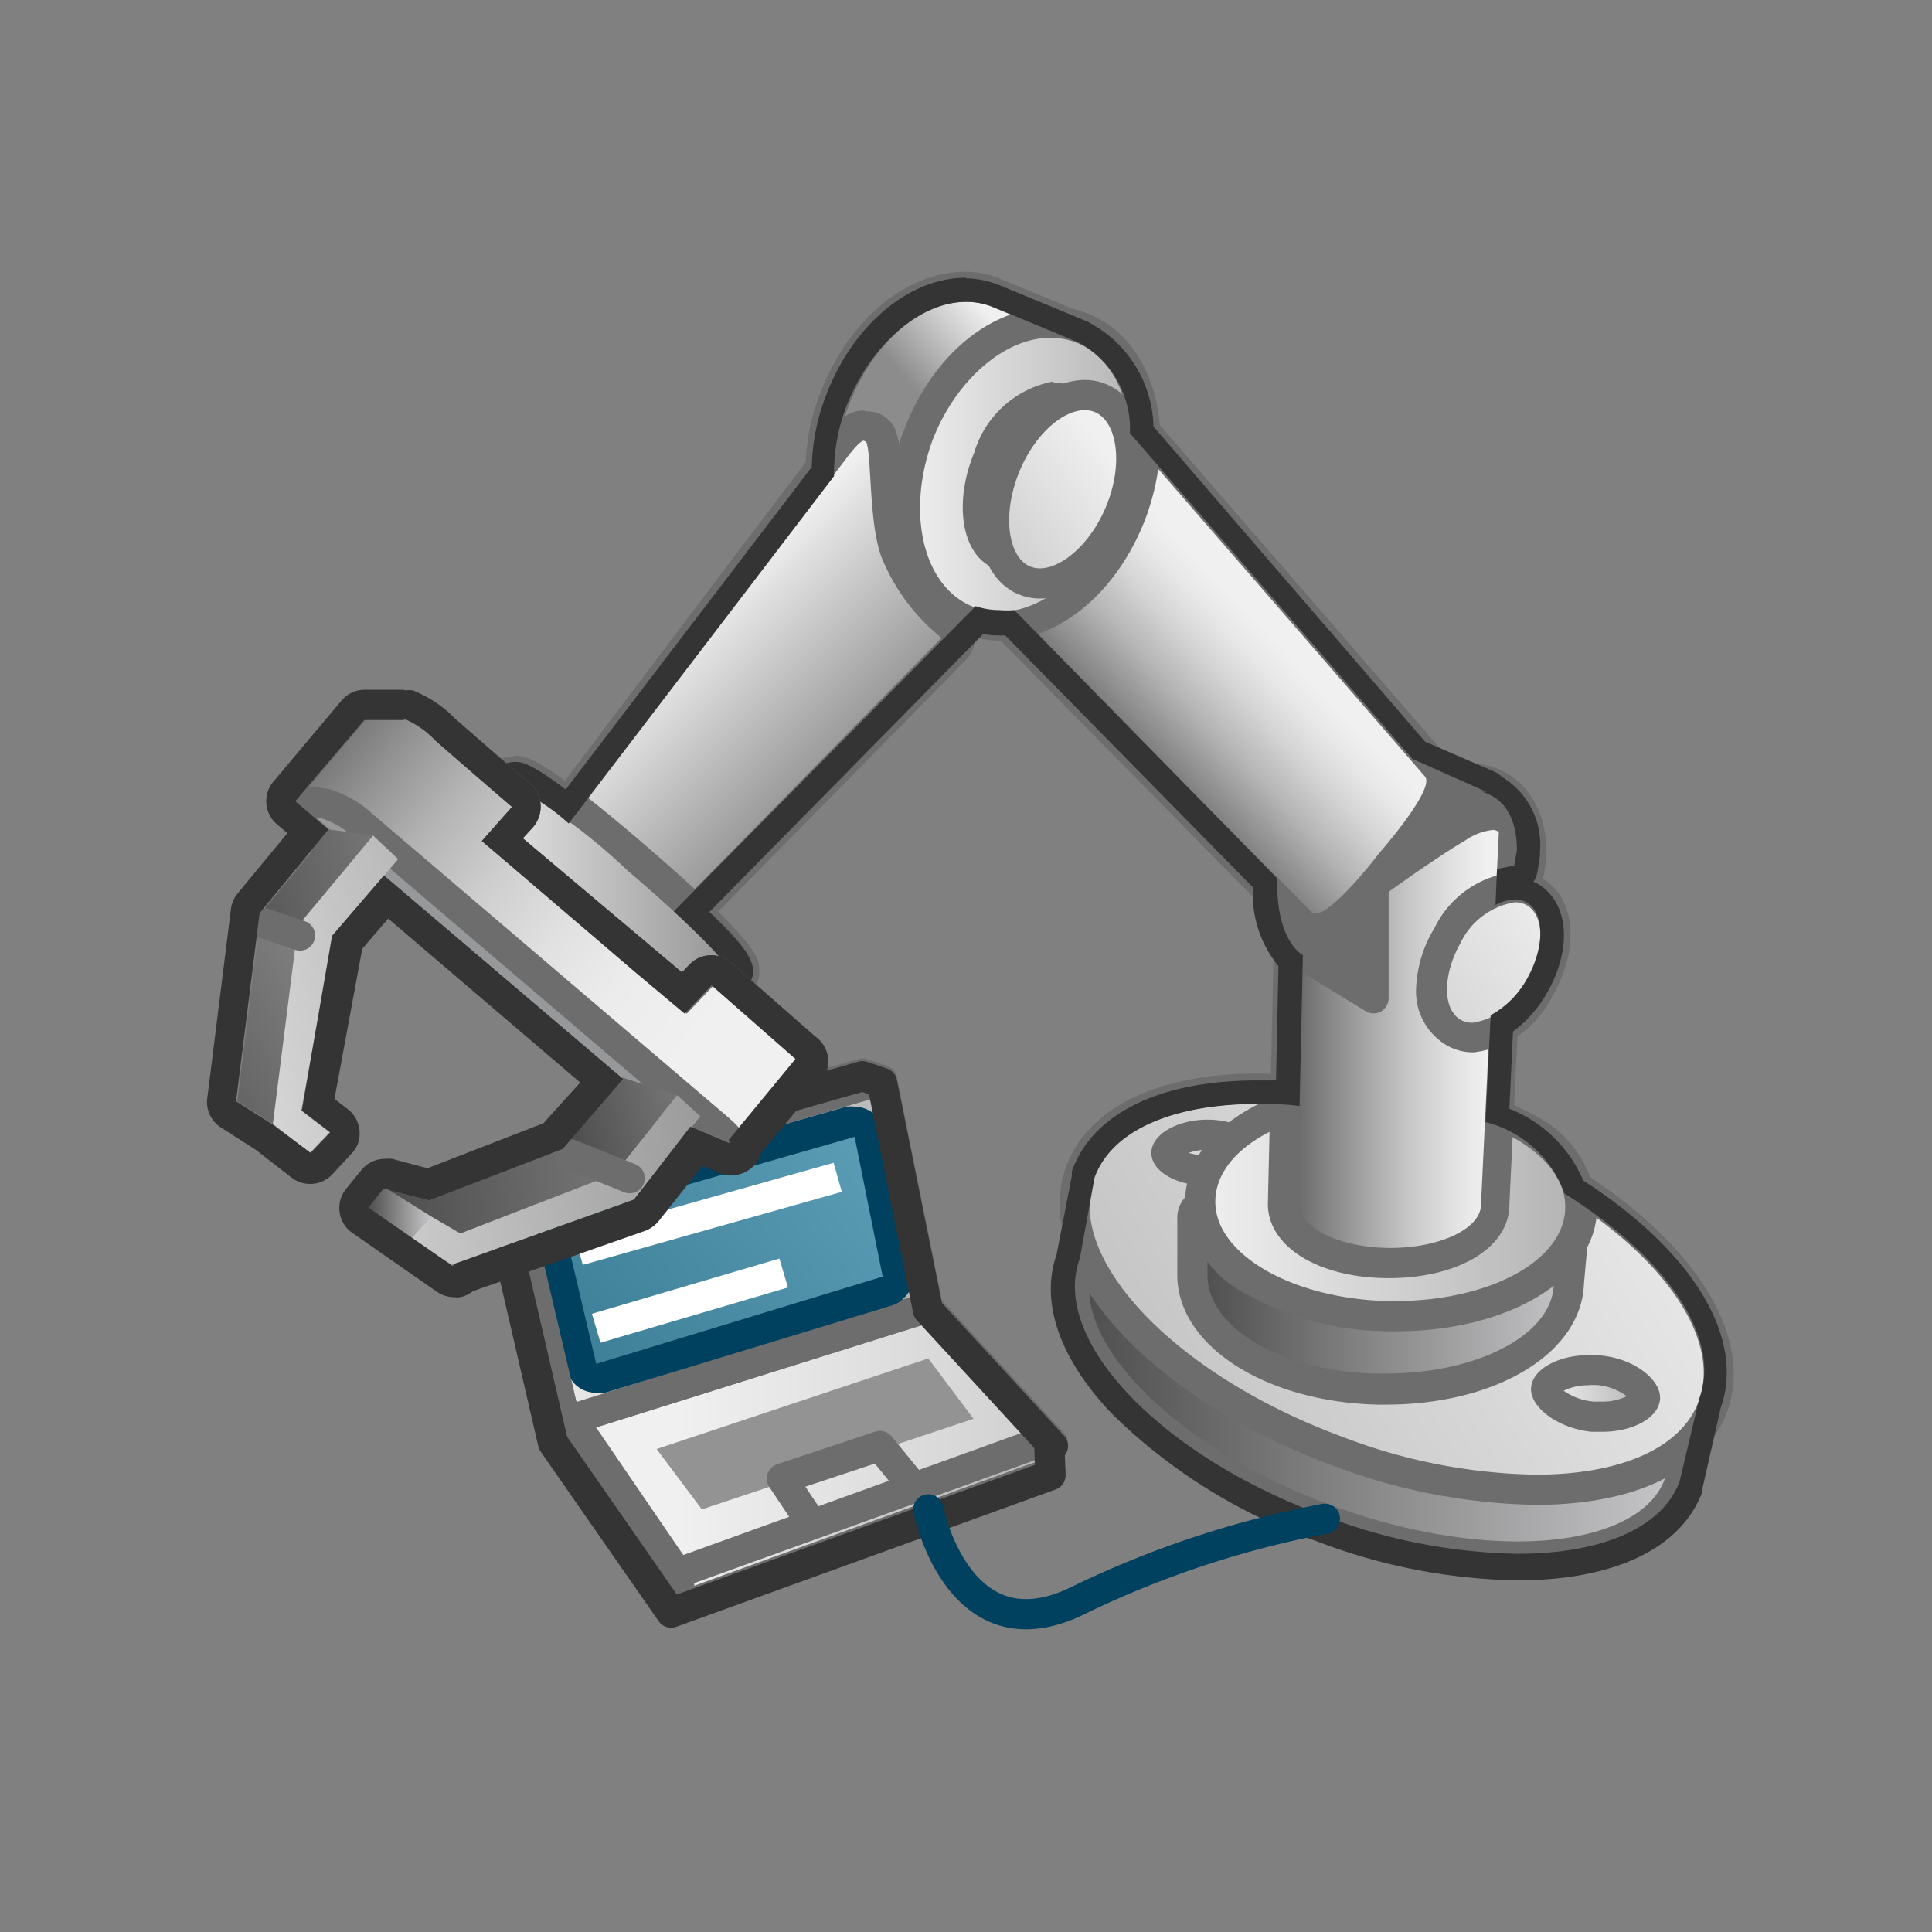 <svg id="Layer_1" data-name="Layer 1" xmlns="http://www.w3.org/2000/svg" xmlns:xlink="http://www.w3.org/1999/xlink" viewBox="0 0 64 64"><rect x="0" y="0" width="64" height="64" fill="#808080" stroke="none"/><defs><style>.cls-1{fill:#fff;}.cls-11,.cls-19,.cls-2,.cls-22,.cls-23,.cls-26,.cls-27,.cls-28,.cls-29,.cls-32{stroke:#6d6d6d;}.cls-11,.cls-19,.cls-2,.cls-22,.cls-23,.cls-26,.cls-27,.cls-28,.cls-29,.cls-32,.cls-33,.cls-34{stroke-linecap:round;stroke-linejoin:round;}.cls-2{fill:url(#linear-gradient);}.cls-3{fill:url(#linear-gradient-2);}.cls-11,.cls-4{fill:#6d6d6d;}.cls-5{fill:url(#linear-gradient-3);}.cls-6{fill:url(#linear-gradient-4);}.cls-7{fill:url(#linear-gradient-5);}.cls-8{fill:url(#linear-gradient-6);}.cls-9{fill:url(#linear-gradient-7);}.cls-10{fill:url(#linear-gradient-8);}.cls-12{fill:url(#linear-gradient-9);}.cls-13{fill:url(#linear-gradient-10);}.cls-14{fill:url(#linear-gradient-11);}.cls-15{fill:url(#linear-gradient-12);}.cls-16{fill:url(#linear-gradient-13);}.cls-17{fill:url(#linear-gradient-14);}.cls-18{fill:url(#linear-gradient-15);}.cls-19{fill:url(#linear-gradient-16);}.cls-20{fill:url(#linear-gradient-17);}.cls-21{fill:#343434;}.cls-22{fill:url(#linear-gradient-18);}.cls-23{fill:url(#linear-gradient-19);}.cls-24{fill:url(#linear-gradient-20);}.cls-25{fill:#00415f;}.cls-26{fill:url(#linear-gradient-21);}.cls-27{fill:url(#linear-gradient-22);}.cls-28{fill:url(#linear-gradient-23);}.cls-29{fill:url(#linear-gradient-24);}.cls-30,.cls-32,.cls-33,.cls-34{fill:none;}.cls-30{stroke:#fff;stroke-miterlimit:10;}.cls-31{fill:#939393;}.cls-33{stroke:#343434;}.cls-34{stroke:#00415f;}.cls-35{fill:url(#linear-gradient-25);}.cls-36{fill:#96989a;}.cls-37{fill:url(#linear-gradient-26);}.cls-38{fill:url(#linear-gradient-27);}.cls-39{fill:url(#linear-gradient-28);}.cls-40{fill:url(#linear-gradient-29);}.cls-41{fill:url(#linear-gradient-30);}.cls-42{fill:url(#linear-gradient-31);}.cls-43{fill:url(#linear-gradient-32);}.cls-44{mask:url(#mask);}</style><linearGradient id="linear-gradient" x1="35.42" y1="46.67" x2="55.63" y2="46.67" gradientUnits="userSpaceOnUse"><stop offset="0.01" stop-color="#4d4d4d"/><stop offset="1" stop-color="#c7c7c9"/></linearGradient><linearGradient id="linear-gradient-2" x1="57.39" y1="35.83" x2="31.49" y2="51.83" gradientUnits="userSpaceOnUse"><stop offset="0" stop-color="#f0f0f0"/><stop offset="1" stop-color="#b3b3b3"/></linearGradient><linearGradient id="linear-gradient-3" x1="51.22" y1="46.16" x2="54.52" y2="46.16" xlink:href="#linear-gradient-2"/><linearGradient id="linear-gradient-4" x1="38.59" y1="38.19" x2="41.31" y2="38.19" xlink:href="#linear-gradient-2"/><linearGradient id="linear-gradient-5" x1="39.5" y1="42.93" x2="52.14" y2="42.93" xlink:href="#linear-gradient"/><linearGradient id="linear-gradient-6" x1="39.7" y1="39.9" x2="52.35" y2="39.9" xlink:href="#linear-gradient-2"/><linearGradient id="linear-gradient-7" x1="44.26" y1="29.66" x2="50.75" y2="29.66" xlink:href="#linear-gradient-2"/><linearGradient id="linear-gradient-8" x1="49.25" y1="34.41" x2="41.77" y2="34.41" gradientUnits="userSpaceOnUse"><stop offset="0" stop-color="#f0f0f0"/><stop offset="0.12" stop-color="#e5e5e5"/><stop offset="0.33" stop-color="#c9c9c9"/><stop offset="0.59" stop-color="#9b9b9b"/><stop offset="0.91" stop-color="#5d5d5d"/><stop offset="1" stop-color="#4a4a4a"/></linearGradient><linearGradient id="linear-gradient-9" x1="52.26" y1="29.86" x2="40.48" y2="38.39" xlink:href="#linear-gradient-2"/><linearGradient id="linear-gradient-10" x1="42.95" y1="20.08" x2="37.78" y2="24.96" gradientUnits="userSpaceOnUse"><stop offset="0.18" stop-color="#f0f0f0"/><stop offset="0.3" stop-color="#e9e9e9"/><stop offset="0.47" stop-color="#d5d5d5"/><stop offset="0.68" stop-color="#b5b5b5"/><stop offset="0.91" stop-color="#888"/><stop offset="1" stop-color="#757575"/></linearGradient><linearGradient id="linear-gradient-11" x1="36.29" y1="10.74" x2="31.88" y2="14.67" gradientUnits="userSpaceOnUse"><stop offset="0.41" stop-color="#f0f0f0"/><stop offset="0.61" stop-color="#d0d0d0"/><stop offset="1" stop-color="#8c8c8c"/></linearGradient><linearGradient id="linear-gradient-12" x1="29.96" y1="15.73" x2="37.92" y2="15.73" xlink:href="#linear-gradient-2"/><linearGradient id="linear-gradient-13" x1="32.39" y1="15.85" x2="35.95" y2="15.85" xlink:href="#linear-gradient-2"/><linearGradient id="linear-gradient-14" x1="23.11" y1="20.3" x2="28.15" y2="25.34" gradientUnits="userSpaceOnUse"><stop offset="0" stop-color="#f0f0f0"/><stop offset="1" stop-color="#919191"/></linearGradient><linearGradient id="linear-gradient-15" x1="15.13" y1="29.86" x2="24.63" y2="29.86" xlink:href="#linear-gradient-14"/><linearGradient id="linear-gradient-16" x1="36.72" y1="14.99" x2="29.47" y2="20.62" xlink:href="#linear-gradient-2"/><linearGradient id="linear-gradient-17" x1="14.75" y1="31.05" x2="22.89" y2="31.05" xlink:href="#linear-gradient-2"/><linearGradient id="linear-gradient-18" x1="22.41" y1="47.75" x2="45.82" y2="47.75" xlink:href="#linear-gradient-2"/><linearGradient id="linear-gradient-19" x1="16.91" y1="41.43" x2="30.74" y2="41.43" xlink:href="#linear-gradient-2"/><linearGradient id="linear-gradient-20" x1="18.87" y1="45.49" x2="46.58" y2="22.91" gradientUnits="userSpaceOnUse"><stop offset="0" stop-color="#3c7e96"/><stop offset="0.99" stop-color="#91d4ed"/><stop offset="1" stop-color="#92d5ee"/></linearGradient><linearGradient id="linear-gradient-21" x1="22.2" y1="50.5" x2="34.8" y2="50.5" xlink:href="#linear-gradient-2"/><linearGradient id="linear-gradient-22" x1="18.59" y1="50.21" x2="22.5" y2="50.21" xlink:href="#linear-gradient-2"/><linearGradient id="linear-gradient-23" x1="16.32" y1="37.46" x2="29.22" y2="37.46" xlink:href="#linear-gradient-2"/><linearGradient id="linear-gradient-24" x1="16.32" y1="43.39" x2="18.74" y2="43.39" xlink:href="#linear-gradient-2"/><linearGradient id="linear-gradient-25" x1="14.29" y1="25.86" x2="29.06" y2="37.91" gradientTransform="translate(-3.62 -1.13) rotate(-0.6)" gradientUnits="userSpaceOnUse"><stop offset="0" stop-color="#757575"/><stop offset="0.1" stop-color="#929292"/><stop offset="0.23" stop-color="#b4b4b4"/><stop offset="0.37" stop-color="#cecece"/><stop offset="0.52" stop-color="#e1e1e1"/><stop offset="0.66" stop-color="#ececec"/><stop offset="0.82" stop-color="#f0f0f0"/></linearGradient><linearGradient id="linear-gradient-26" x1="18.72" y1="37.79" x2="30.27" y2="34.52" xlink:href="#linear-gradient"/><linearGradient id="linear-gradient-27" x1="12.41" y1="40.03" x2="36" y2="37.18" xlink:href="#linear-gradient"/><linearGradient id="linear-gradient-28" x1="15.36" y1="41.49" x2="17.46" y2="41.49" gradientTransform="translate(-3.62 -1.13) rotate(-0.6)" xlink:href="#linear-gradient"/><linearGradient id="linear-gradient-29" x1="6.48" y1="30.24" x2="24.83" y2="24.79" xlink:href="#linear-gradient"/><linearGradient id="linear-gradient-30" x1="3.26" y1="36.98" x2="21.28" y2="26.52" xlink:href="#linear-gradient"/><linearGradient id="linear-gradient-31" x1="5.42" y1="41" x2="25.52" y2="38.1" xlink:href="#linear-gradient-14"/><linearGradient id="linear-gradient-32" x1="2.71" y1="34.68" x2="22.4" y2="30.68" xlink:href="#linear-gradient-14"/><mask id="mask" x="3.38" y="18.76" width="28.37" height="28.65" maskUnits="userSpaceOnUse"><rect class="cls-1" x="3.38" y="18.76" width="28.37" height="28.65"/><polygon points="16.74 24.58 14.56 26.9 22.85 34.1 25.41 31.64 16.74 24.58"/></mask></defs><title>28-25769_DELSWG2_AP_AppIcon_r21x</title><g id="DELMIA___28-DELMIA_Spot_Weld_Programming" data-name="DELMIA _ 28-DELMIA Spot Weld Programming"><path class="cls-2" d="M35.75,41.78c-1,2.68,2.65,6.51,8.14,8.54s10.74,1.52,11.73-1.16A10.87,10.87,0,0,0,56,47.47"/><path class="cls-3" d="M50.87,49.35a19.29,19.29,0,0,1-6.59-1.29c-5.88-2.18-9.61-6.24-8.49-9.24.65-1.75,2.79-2.76,5.87-2.76a19.29,19.29,0,0,1,6.59,1.29c5.88,2.18,9.61,6.24,8.49,9.25-.65,1.74-2.79,2.75-5.87,2.75Z"/><path class="cls-4" d="M41.66,36.56a18.74,18.74,0,0,1,6.42,1.26c5.53,2,9.2,5.9,8.19,8.6-.59,1.59-2.66,2.43-5.4,2.43a18.74,18.74,0,0,1-6.42-1.26c-5.53-2.05-9.2-5.9-8.19-8.6.59-1.59,2.66-2.43,5.4-2.43m0-1c-3.3,0-5.62,1.13-6.34,3.08-1.21,3.27,2.64,7.61,8.78,9.89a19.85,19.85,0,0,0,6.77,1.32c3.31,0,5.62-1.12,6.34-3.08,1.21-3.27-2.64-7.61-8.78-9.89a19.85,19.85,0,0,0-6.77-1.32Z"/><path class="cls-5" d="M53.1,46.94l-.31,0c-1-.1-1.6-.61-1.57-.92s.6-.62,1.42-.62l.3,0c1,.1,1.6.61,1.57.92S53.91,46.94,53.1,46.94Z"/><path class="cls-4" d="M52.64,45.88h.25a2,2,0,0,1,1,.37,1.79,1.79,0,0,1-.83.18l-.26,0a2,2,0,0,1-1-.36,1.8,1.8,0,0,1,.84-.18m0-1c-1,0-1.86.45-1.92,1.07s.84,1.35,2,1.47l.36,0c1,0,1.85-.45,1.91-1.07S54.17,45,53,44.9l-.35,0Z"/><path class="cls-6" d="M40,38.78c-.82,0-1.36-.36-1.36-.59s.54-.6,1.36-.6,1.36.36,1.36.6S40.77,38.78,40,38.78Z"/><path class="cls-4" d="M40,38.09a1.7,1.7,0,0,1,.62.1,2.18,2.18,0,0,1-1.24,0,1.7,1.7,0,0,1,.62-.1m0-1c-1,0-1.86.49-1.86,1.1s.83,1.09,1.86,1.09,1.86-.49,1.86-1.09S41,37.09,40,37.09Z"/><path class="cls-7" d="M45.65,46c-3.49-.08-6.2-1.75-6.15-3.8v-1.9a.47.47,0,0,1,.15-.35.51.51,0,0,1,.35-.15l11.65.27a.48.48,0,0,1,.36.16.49.49,0,0,1,.13.38L52,42.54c0,2-2.65,3.49-6.06,3.49Z"/><path class="cls-4" d="M40,40.33l11.64.27-.17,1.9c0,1.7-2.51,3-5.57,3h-.23C42.5,45.46,40,44,40,42.24V40.33m0-1a1,1,0,0,0-.7.29,1,1,0,0,0-.3.71v1.91c0,2.31,2.87,4.2,6.64,4.29h.26c3.68,0,6.49-1.71,6.57-4l.17-1.88a1,1,0,0,0-.25-.75,1,1,0,0,0-.73-.33L40,39.34Z"/><path class="cls-8" d="M45.94,43.61a9.27,9.27,0,0,1-4.33-1.1,3.22,3.22,0,0,1-1.9-2.75c0-2,2.68-3.57,6.15-3.57h.25a9,9,0,0,1,4.33,1.1A3.24,3.24,0,0,1,52.35,40c-.05,2-2.69,3.57-6.15,3.57Z"/><path class="cls-4" d="M45.86,36.69h.24c3.21.07,5.79,1.56,5.75,3.33s-2.55,3.08-5.65,3.08H46c-3.21-.07-5.79-1.57-5.74-3.34s2.54-3.08,5.65-3.08m0-1c-3.74,0-6.6,1.75-6.65,4.06a3.68,3.68,0,0,0,2.15,3.19,9.63,9.63,0,0,0,4.57,1.17h.27c3.73,0,6.59-1.74,6.65-4a3.72,3.72,0,0,0-2.16-3.2,9.71,9.71,0,0,0-4.57-1.16Z"/><path class="cls-9" d="M45.52,33.57a.46.46,0,0,1-.2,0c-.11,0-1.06-.52-1.06-2.22a6.76,6.76,0,0,1,3.21-5.25,2.46,2.46,0,0,1,1.18-.3c1,0,2.1.65,2.1,2.51l-.1.59a.49.49,0,0,1-.39.4l-4.09.85-.15,3a.49.49,0,0,1-.24.4A.5.5,0,0,1,45.52,33.57Z"/><path class="cls-4" d="M48.65,26.25c.8,0,1.6.52,1.6,2l-.09.5-4.47.93-.17,3.38s-.76-.34-.76-1.77a6.21,6.21,0,0,1,3-4.81,2,2,0,0,1,.94-.24m0-1a2.94,2.94,0,0,0-1.42.36,7.19,7.19,0,0,0-3.47,5.69A2.71,2.71,0,0,0,45.11,34a1,1,0,0,0,.93-.06,1,1,0,0,0,.48-.8l.13-2.61,3.71-.77a1,1,0,0,0,.79-.81l.08-.51a.88.88,0,0,0,0-.16c0-2.08-1.31-3-2.6-3Z"/><path class="cls-10" d="M46,41.84c-2,0-3.54-.83-3.54-1.94l.17-8.28a.51.51,0,0,1,.19-.39l2.45-1.85c.09-.06,1.9-1.38,2.92-2A2.47,2.47,0,0,1,49.41,27a.74.74,0,0,1,.69.37.43.43,0,0,1,0,.25l-.59,12.32C49.56,41,48,41.84,46,41.84Z"/><path class="cls-4" d="M49.41,27.49c.2,0,.24.09.24.09L49.06,39.9c0,.8-1.36,1.44-3,1.44s-3-.64-3-1.44l.17-8.27,2.44-1.85s1.86-1.35,2.87-1.94a2,2,0,0,1,.94-.35m0-1A2.9,2.9,0,0,0,48,27c-1,.61-2.88,1.94-2.95,2l-2.47,1.87a1,1,0,0,0-.39.77L42,39.88c0,1.43,1.7,2.46,4,2.46s4-1,4-2.44l.59-12.27a.92.92,0,0,0-.1-.49,1.23,1.23,0,0,0-1.14-.65Z"/><path class="cls-11" d="M49.21,26.32l-2.45-1.1s-4.47-.51-4.47,4.05c0,1.94.85,2.36.85,2.36l2.36,1.44v-3.8S47.19,26.23,49.21,26.32Z"/><path class="cls-12" d="M48.77,34.38a1.32,1.32,0,0,1-.66-.17,1.59,1.59,0,0,1-.7-1.44A3.74,3.74,0,0,1,48,31a2.89,2.89,0,0,1,2.22-1.6,1.25,1.25,0,0,1,.66.17c.86.5.93,1.91.16,3.22a2.89,2.89,0,0,1-2.22,1.6Z"/><path class="cls-4" d="M50.17,29.89a.8.8,0,0,1,.41.1c.6.35.59,1.49,0,2.53a2.42,2.42,0,0,1-1.79,1.36.8.8,0,0,1-.41-.1c-.6-.36-.59-1.49,0-2.54a2.43,2.43,0,0,1,1.79-1.35m0-1a3.31,3.31,0,0,0-2.65,1.85,4.14,4.14,0,0,0-.61,2,2.07,2.07,0,0,0,1,1.88,1.77,1.77,0,0,0,.91.24A3.33,3.33,0,0,0,51.42,33c.92-1.57.78-3.25-.33-3.9a1.83,1.83,0,0,0-.92-.24Z"/><path class="cls-13" d="M43.58,30.8a.87.87,0,0,1-.31-.07.41.41,0,0,1-.13-.1l-10-10.12a.51.51,0,0,1-.06-.63l3.8-5.82a.47.47,0,0,1,.38-.22h0a.49.49,0,0,1,.38.18L47.58,25.4c.2.24.62.76-1.52,3.19C45.33,29.58,44.28,30.8,43.58,30.8Z"/><path class="cls-4" d="M37.33,14.34l9.88,11.39c.33.42-1.52,2.53-1.52,2.53s-1.52,2-2.11,2a.15.15,0,0,1-.09,0l-10-10.12,3.79-5.82m0-1h-.06a1,1,0,0,0-.77.45l-3.8,5.82a1,1,0,0,0,.12,1.25L42.78,31a1.05,1.05,0,0,0,.27.2,1.18,1.18,0,0,0,.53.12c.33,0,1.09,0,2.89-2.41,2.09-2.39,2-3.23,1.52-3.79l-9.9-11.42a1,1,0,0,0-.76-.35Z"/><path class="cls-14" d="M32.1,20.57a.43.43,0,0,1-.19,0l-2.64-1.12A3.29,3.29,0,0,1,27.32,17a6.33,6.33,0,0,1,.32-3.74c.83-2.17,2.63-3.69,4.35-3.69a2.77,2.77,0,0,1,1,.19l2.9,1.2a.51.51,0,0,1,.27.27.5.5,0,0,1,0,.38l-3.63,8.69a.49.49,0,0,1-.27.28A.58.58,0,0,1,32.1,20.57Z"/><path class="cls-4" d="M32,10a2.25,2.25,0,0,1,.85.16l2.89,1.19L32.1,20.07,29.46,19c-1.68-.64-2.29-3.13-1.35-5.55C28.89,11.37,30.5,10,32,10m0-1h0c-2,0-3.89,1.61-4.82,4a6.93,6.93,0,0,0-.34,4,3.87,3.87,0,0,0,2.27,2.81L31.71,21a.91.91,0,0,0,.39.08,1,1,0,0,0,.38-.07,1,1,0,0,0,.55-.54l3.62-8.69a.94.94,0,0,0,0-.77,1,1,0,0,0-.54-.54l-2.89-1.2A3.27,3.27,0,0,0,32,9Z"/><path class="cls-15" d="M33.1,20.77a2.93,2.93,0,0,1-1-.19,3.35,3.35,0,0,1-2-2.46,6.41,6.41,0,0,1,.32-3.74c.84-2.17,2.63-3.69,4.36-3.69a2.72,2.72,0,0,1,1,.19c1.94.74,2.68,3.53,1.65,6.2-.84,2.17-2.63,3.69-4.35,3.69Z"/><path class="cls-4" d="M34.79,11.19a2.4,2.4,0,0,1,.84.15c1.69.65,2.29,3.14,1.36,5.56-.78,2-2.39,3.37-3.89,3.37a2.24,2.24,0,0,1-.84-.16C30.58,19.46,30,17,30.9,14.56c.78-2,2.4-3.37,3.89-3.37m0-1c-2,0-3.9,1.61-4.82,4a6.77,6.77,0,0,0-.34,4,3.89,3.89,0,0,0,2.27,2.81,3.49,3.49,0,0,0,1.2.22c2,0,3.9-1.61,4.83-4,1.14-3,.29-6-1.94-6.85a3.23,3.23,0,0,0-1.2-.22Z"/><path class="cls-16" d="M33.09,18.32a1.33,1.33,0,0,1-.66-1.05,3.89,3.89,0,0,1,.31-2.1c.55-1.33,1.51-2,2.17-2a1,1,0,0,1,.33.06l.71.35-2.27,5Z"/><path class="cls-4" d="M34.91,13.65H35l.27.14-1.88,4.12-.13-.05a.89.89,0,0,1-.37-.69,3.57,3.57,0,0,1,.28-1.82c.49-1.18,1.3-1.71,1.71-1.71m0-1A3.38,3.38,0,0,0,32.27,15c-.69,1.67-.41,3.38.64,3.81l1,.4,2.67-5.87-1.18-.57a1.34,1.34,0,0,0-.52-.1Z"/><path class="cls-17" d="M22.32,30.77a.49.49,0,0,1-.32-.12L18.54,27.7a.51.51,0,0,1-.07-.69l9.28-12.15c.55-.73.81-.73.94-.73a.6.6,0,0,1,.49.3,4.23,4.23,0,0,1,.2,1.39,10.53,10.53,0,0,0,.33,2.47,5.92,5.92,0,0,0,1.85,2.46.52.52,0,0,1,.21.36.53.53,0,0,1-.14.4l-8.95,9.11A.51.51,0,0,1,22.32,30.77Z"/><path class="cls-4" d="M28.69,14.63a.05.05,0,0,1,0,0c.19.38.08,2.62.5,3.8a6.6,6.6,0,0,0,2,2.7l-8.95,9.11-3.46-2.95,9.29-12.15s.4-.54.54-.54m0-1h0c-.46,0-.85.27-1.34.94L18.07,26.71a1,1,0,0,0,.14,1.37l3.46,3A1,1,0,0,0,23,31L32,21.86a1,1,0,0,0-.13-1.52,5.42,5.42,0,0,1-1.67-2.22,10.21,10.21,0,0,1-.3-2.33,4.47,4.47,0,0,0-.25-1.58,1,1,0,0,0-.94-.58Z"/><path class="cls-18" d="M22.75,34.17a.5.5,0,0,1-.33-.12l-7.11-6.13a.47.47,0,0,1-.17-.35.51.51,0,0,1,.13-.37l1.38-1.48a.59.59,0,0,1,.4-.17c.57,0,2.53,1.59,4.08,2.93,2.29,2,3.47,3.2,3.5,3.64a.57.57,0,0,1-.13.4L23.11,34A.48.48,0,0,1,22.75,34.17Z"/><path class="cls-4" d="M17.05,26.05a19.19,19.19,0,0,1,3.76,2.81c2,1.69,3.45,3.18,3.32,3.33l-1.38,1.48-7.12-6.13L17,26.06h0m0-1a1.08,1.08,0,0,0-.79.36L14.9,26.86A1,1,0,0,0,15,28.3l7.11,6.13a1,1,0,0,0,1.39-.08l1.38-1.48a1.05,1.05,0,0,0,.27-.78c0-.33-.06-.88-3.67-4s-4.13-3.05-4.41-3.05Z"/><path class="cls-19" d="M37.09,17c.7-1.67.42-3.37-.63-3.81s-2.46.56-3.15,2.23-.42,3.38.63,3.81S36.4,18.63,37.09,17Z"/><path class="cls-20" d="M22.34,34.62c-.57,0-2.54-1.59-4.09-2.92-2.29-2-3.46-3.21-3.5-3.65a.57.57,0,0,1,.13-.4.59.59,0,0,1,.41-.18c.57,0,2.54,1.59,4.09,2.92.95.83,1.83,1.64,2.47,2.28.83.83,1.28,1.32.9,1.77A.59.59,0,0,1,22.34,34.62Z"/><path class="cls-4" d="M15.29,28a18.93,18.93,0,0,1,3.76,2.8c2,1.7,3.45,3.19,3.32,3.34h0a18.93,18.93,0,0,1-3.76-2.8c-2-1.69-3.45-3.19-3.32-3.34h0m0-1a1.08,1.08,0,0,0-.79.36,1.13,1.13,0,0,0-.25.75c0,.33.07.88,3.68,4s4.12,3,4.41,3a1.08,1.08,0,0,0,.79-.36c.7-.81-.13-1.64-.93-2.45-.64-.64-1.53-1.46-2.5-2.29C16.17,27,15.58,27,15.29,27Z"/><path class="cls-21" d="M32,10a2.45,2.45,0,0,1,.85.15l2.89,1.2h0a3.26,3.26,0,0,1,1.69,3l9.36,10.79h0l2.45,1.09H49.1c.62.18,1.15.73,1.15,1.94l-.09.5-.57.12-.05,1.19a1.35,1.35,0,0,1,.64-.18.79.79,0,0,1,.4.1c.6.35.59,1.49,0,2.53a3.06,3.06,0,0,1-1.2,1.2l-.17,3.54a3.75,3.75,0,0,1,2.62,2.37c3.33,2.08,5.22,4.76,4.46,6.79l-.65,2.74c-.58,1.57-2.64,2.4-5.36,2.4a18.61,18.61,0,0,1-6.37-1.24c-5.49-2-9.13-5.86-8.14-8.54L36.26,39c.59-1.59,2.66-2.43,5.4-2.43.45,0,.91,0,1.39.07l.11-5s-.85-.42-.85-2.36c0-.06,0-.12,0-.18L33.6,20.21a2.59,2.59,0,0,1-.48,0,2.44,2.44,0,0,1-.8-.13l-10,10.11c1.14,1.05,1.87,1.84,1.78,1.95l-1.38,1.48-.38.44h0a18.93,18.93,0,0,1-3.76-2.8A32.08,32.08,0,0,1,15.26,28s.19-.36.37-.44L17,26.05s0,0,0,0a7.52,7.52,0,0,1,1.84,1.23l8.79-11.51a6.21,6.21,0,0,1,.43-2.37C28.89,11.36,30.5,10,32,10m0-.8h0c-1.88,0-3.74,1.56-4.63,3.88a7.07,7.07,0,0,0-.48,2.39L18.74,26.15c-1.22-.91-1.47-.91-1.69-.91a.87.87,0,0,0-.64.29l-1.28,1.38a1.87,1.87,0,0,0-.58.69.81.81,0,0,0,.09.88,32.87,32.87,0,0,0,3.42,3.43c3.48,3,4.06,3,4.28,3a.9.9,0,0,0,.63-.28l.38-.45,1.36-1.45c.55-.63.15-1.22-1.21-2.52L32.57,21a2.5,2.5,0,0,0,.55.05h.18l8.21,8.35A3.71,3.71,0,0,0,42.35,32l-.08,3.79-.61,0c-3.22,0-5.46,1.08-6.15,3a.57.57,0,0,0,0,.14L35,41.56c-.55,1.58.1,3.45,1.83,5.27a18.33,18.33,0,0,0,6.8,4.23,19.37,19.37,0,0,0,6.65,1.29c3.19,0,5.42-1.06,6.11-2.93l0-.09L57,46.64c.82-2.32-.91-5.18-4.55-7.53A4.41,4.41,0,0,0,50,36.73l.12-2.56a4.09,4.09,0,0,0,1.11-1.25c.86-1.48.75-3-.27-3.63a.8.8,0,0,0-.16-.08,1,1,0,0,0,.13-.33l.08-.5a.69.69,0,0,0,0-.13,2.62,2.62,0,0,0-1.25-2.51,1,1,0,0,0-.24-.17l-2.31-1-9-10.44a4,4,0,0,0-2-3.37l-.17-.1-2.9-1.2A3.21,3.21,0,0,0,32,9.22Z"/><polygon class="cls-22" points="30.74 43.31 18.73 47.08 22.2 52.2 34.88 47.81 30.74 43.31"/><polygon class="cls-23" points="29.22 35.78 16.91 39.35 18.73 47.08 30.74 43.31 29.22 35.78"/><path class="cls-24" d="M19.75,45.68a.45.45,0,0,1-.25-.07.49.49,0,0,1-.24-.32l-1.12-4.74a.51.51,0,0,1,.35-.6l9.68-2.77.14,0a.52.52,0,0,1,.49.4l.93,4.63a.5.5,0,0,1-.35.58L19.9,45.66Z"/><path class="cls-25" d="M28.31,37.66l.93,4.63-9.49,2.89-1.12-4.75,9.68-2.77m0-1a1.35,1.35,0,0,0-.28,0l-9.68,2.77a1,1,0,0,0-.7,1.19l1.13,4.75a1,1,0,0,0,.47.64,1.09,1.09,0,0,0,.5.13.92.92,0,0,0,.29,0l9.49-2.89a1,1,0,0,0,.69-1.16l-.93-4.62a1,1,0,0,0-.46-.66,1,1,0,0,0-.52-.15Z"/><polygon class="cls-26" points="34.8 48.78 22.23 53.34 22.2 52.2 34.75 47.67 34.8 48.78"/><polygon class="cls-27" points="19 47.08 18.59 47.71 22.5 53.34 22.5 52.2 19 47.08"/><polygon class="cls-28" points="28.57 35.56 16.32 39.06 16.91 39.35 29.22 35.78 28.57 35.56"/><polygon class="cls-29" points="18.73 47.08 18.32 47.71 16.32 39.06 16.91 39.35 18.73 47.08"/><line class="cls-30" x1="19.17" y1="41.42" x2="27.75" y2="39"/><line class="cls-30" x1="19.75" y1="44" x2="25.96" y2="42.17"/><polygon class="cls-31" points="23.25 50 21.75 48 30.75 45 32.25 47 23.25 50"/><polyline class="cls-32" points="26.72 50.21 25.9 48.98 29.15 47.9 30.13 49.1"/><polygon class="cls-33" points="34.88 47.9 30.74 43.4 29.22 35.87 28.57 35.65 16.32 39.15 18.32 47.8 22.23 53.42 34.8 48.87 34.76 47.94 34.88 47.9"/><path class="cls-34" d="M30.75,50s1,5,5,3a32.51,32.51,0,0,1,8.14-2.69"/><path class="cls-35" d="M24.16,38.27a.5.5,0,0,1-.31-.1L9.51,26.93a.5.5,0,0,1-.18-.34.48.48,0,0,1,.11-.38l2.29-2.69a.49.49,0,0,1,.36-.17l1.32,0h.13a3.67,3.67,0,0,1,1.19.81c.7.63,2.54,2.21,2.54,2.21a.5.5,0,0,1,.05.72l-.68.75,6,5.08.56-.6a.49.49,0,0,1,.37-.16.54.54,0,0,1,.33.12l2.78,2.44a.51.51,0,0,1,.05.7l-2.21,2.69A.51.51,0,0,1,24.16,38.27Z"/><path class="cls-4" d="M13.41,23.82a3,3,0,0,1,1,.7c.7.62,2.55,2.21,2.55,2.21l-1,1.13,6.79,5.72.89-.94,2.78,2.44-2.22,2.69L9.82,26.54l2.29-2.69,1.3,0m0-1h0l-1.31,0a1,1,0,0,0-.74.35L9.06,25.89a1,1,0,0,0-.23.75,1,1,0,0,0,.38.69L23.54,38.56a1,1,0,0,0,.62.21,1,1,0,0,0,.77-.36l2.22-2.7A1,1,0,0,0,27,34.33l-2.78-2.44a1,1,0,0,0-1.39.07l-.24.25-5.27-4.44.33-.36a1.05,1.05,0,0,0,.26-.74A1,1,0,0,0,17.6,26s-1.84-1.59-2.54-2.21a4,4,0,0,0-1.39-.92,1.09,1.09,0,0,0-.26,0Z"/><path class="cls-36" d="M9.82,26.54,22,36.93l2.19.93s.17,0-.4-.5l-11.73-10a3.1,3.1,0,0,0-1.2-.7A6,6,0,0,0,9.82,26.54Z"/><path class="cls-32" d="M24.17,37.86s.17,0-.41-.5L12,27.33a3.08,3.08,0,0,0-1.21-.7,5.89,5.89,0,0,0-1-.09"/><polygon class="cls-37" points="20.36 38.88 22.43 36.28 20.63 35.7 18.64 38.05 20.36 38.88"/><polygon class="cls-38" points="12.85 39.41 15.14 40.92 20.36 38.88 18.64 38.05 12.85 39.41"/><polygon class="cls-39" points="12.71 39.31 14.27 40.29 13.61 41.06 12.16 39.99 12.71 39.31"/><polygon class="cls-40" points="10.92 27.48 8.64 30.25 9.87 30.67 12.36 27.68 10.92 27.48"/><polygon class="cls-41" points="9.04 37.23 7.86 36.48 8.64 30.25 9.87 30.67 9.04 37.23"/><polygon class="cls-42" points="23.2 36.98 21 39.74 14.96 41.9 13.61 41.06 14.27 40.29 15.25 40.86 20.36 38.88 22.43 36.28 23.2 36.98"/><polygon class="cls-43" points="13.19 28.46 11.04 30.98 9.98 36.79 10.92 37.51 10.27 38.19 9.04 37.23 9.87 30.67 12.36 27.68 13.19 28.46"/><line class="cls-32" x1="18.9" y1="38.24" x2="20.86" y2="39.03"/><line class="cls-32" x1="8.74" y1="30.58" x2="9.94" y2="30.99"/><g class="cls-44"><path class="cls-21" d="M13.41,23.82a3,3,0,0,1,1,.7c.7.62,2.55,2.21,2.55,2.21l-1,1.13L21,32.17l1.68,1.41.89-.94,2.78,2.44-2.21,2.68c.08.1,0,.1,0,.1h0l-1.27-.54L21,39.74l-5.95,2.13-.05.07L12.2,40l.51-.63,1.51.39,4.42-1.7,2-2.32L12.72,29,11,31,10,36.79l.94.72-.65.68L9,37.23l-1.18-.75.78-6.23,2.28-2.77h0l-1.1-.94,2.29-2.69,1.3,0m0-1h0l-1.31,0a1,1,0,0,0-.74.35L9.06,25.89a1,1,0,0,0,.11,1.41l.35.3-1.65,2a1,1,0,0,0-.22.51l-.78,6.24a1,1,0,0,0,.45,1l1.14.73,1.2.93a1,1,0,0,0,.61.21,1,1,0,0,0,.73-.31l.64-.69a.94.94,0,0,0,.27-.76,1,1,0,0,0-.38-.71l-.45-.35L12,31.43l.86-1,6.36,5.43L18,37.21,14.16,38.7,13,38.39a1.07,1.07,0,0,0-.25,0,1,1,0,0,0-.78.37l-.51.63a1,1,0,0,0-.21.77,1,1,0,0,0,.42.68l2.8,1.95a1,1,0,0,0,.57.18.75.75,0,0,0,.21,0,1,1,0,0,0,.42-.2l5.71-2a1.09,1.09,0,0,0,.44-.32l1.45-1.83.57.24a1,1,0,0,0,.39.08,1.06,1.06,0,0,0,.91-.55,1,1,0,0,0,.07-.19l2-2.41A1,1,0,0,0,27,34.33l-2.78-2.44a1,1,0,0,0-1.39.07l-.24.25-.95-.8-4.32-3.64.33-.36a1.05,1.05,0,0,0,.26-.74A1,1,0,0,0,17.6,26s-1.84-1.59-2.54-2.21a4,4,0,0,0-1.39-.92,1.09,1.09,0,0,0-.26,0Z"/></g></g></svg>